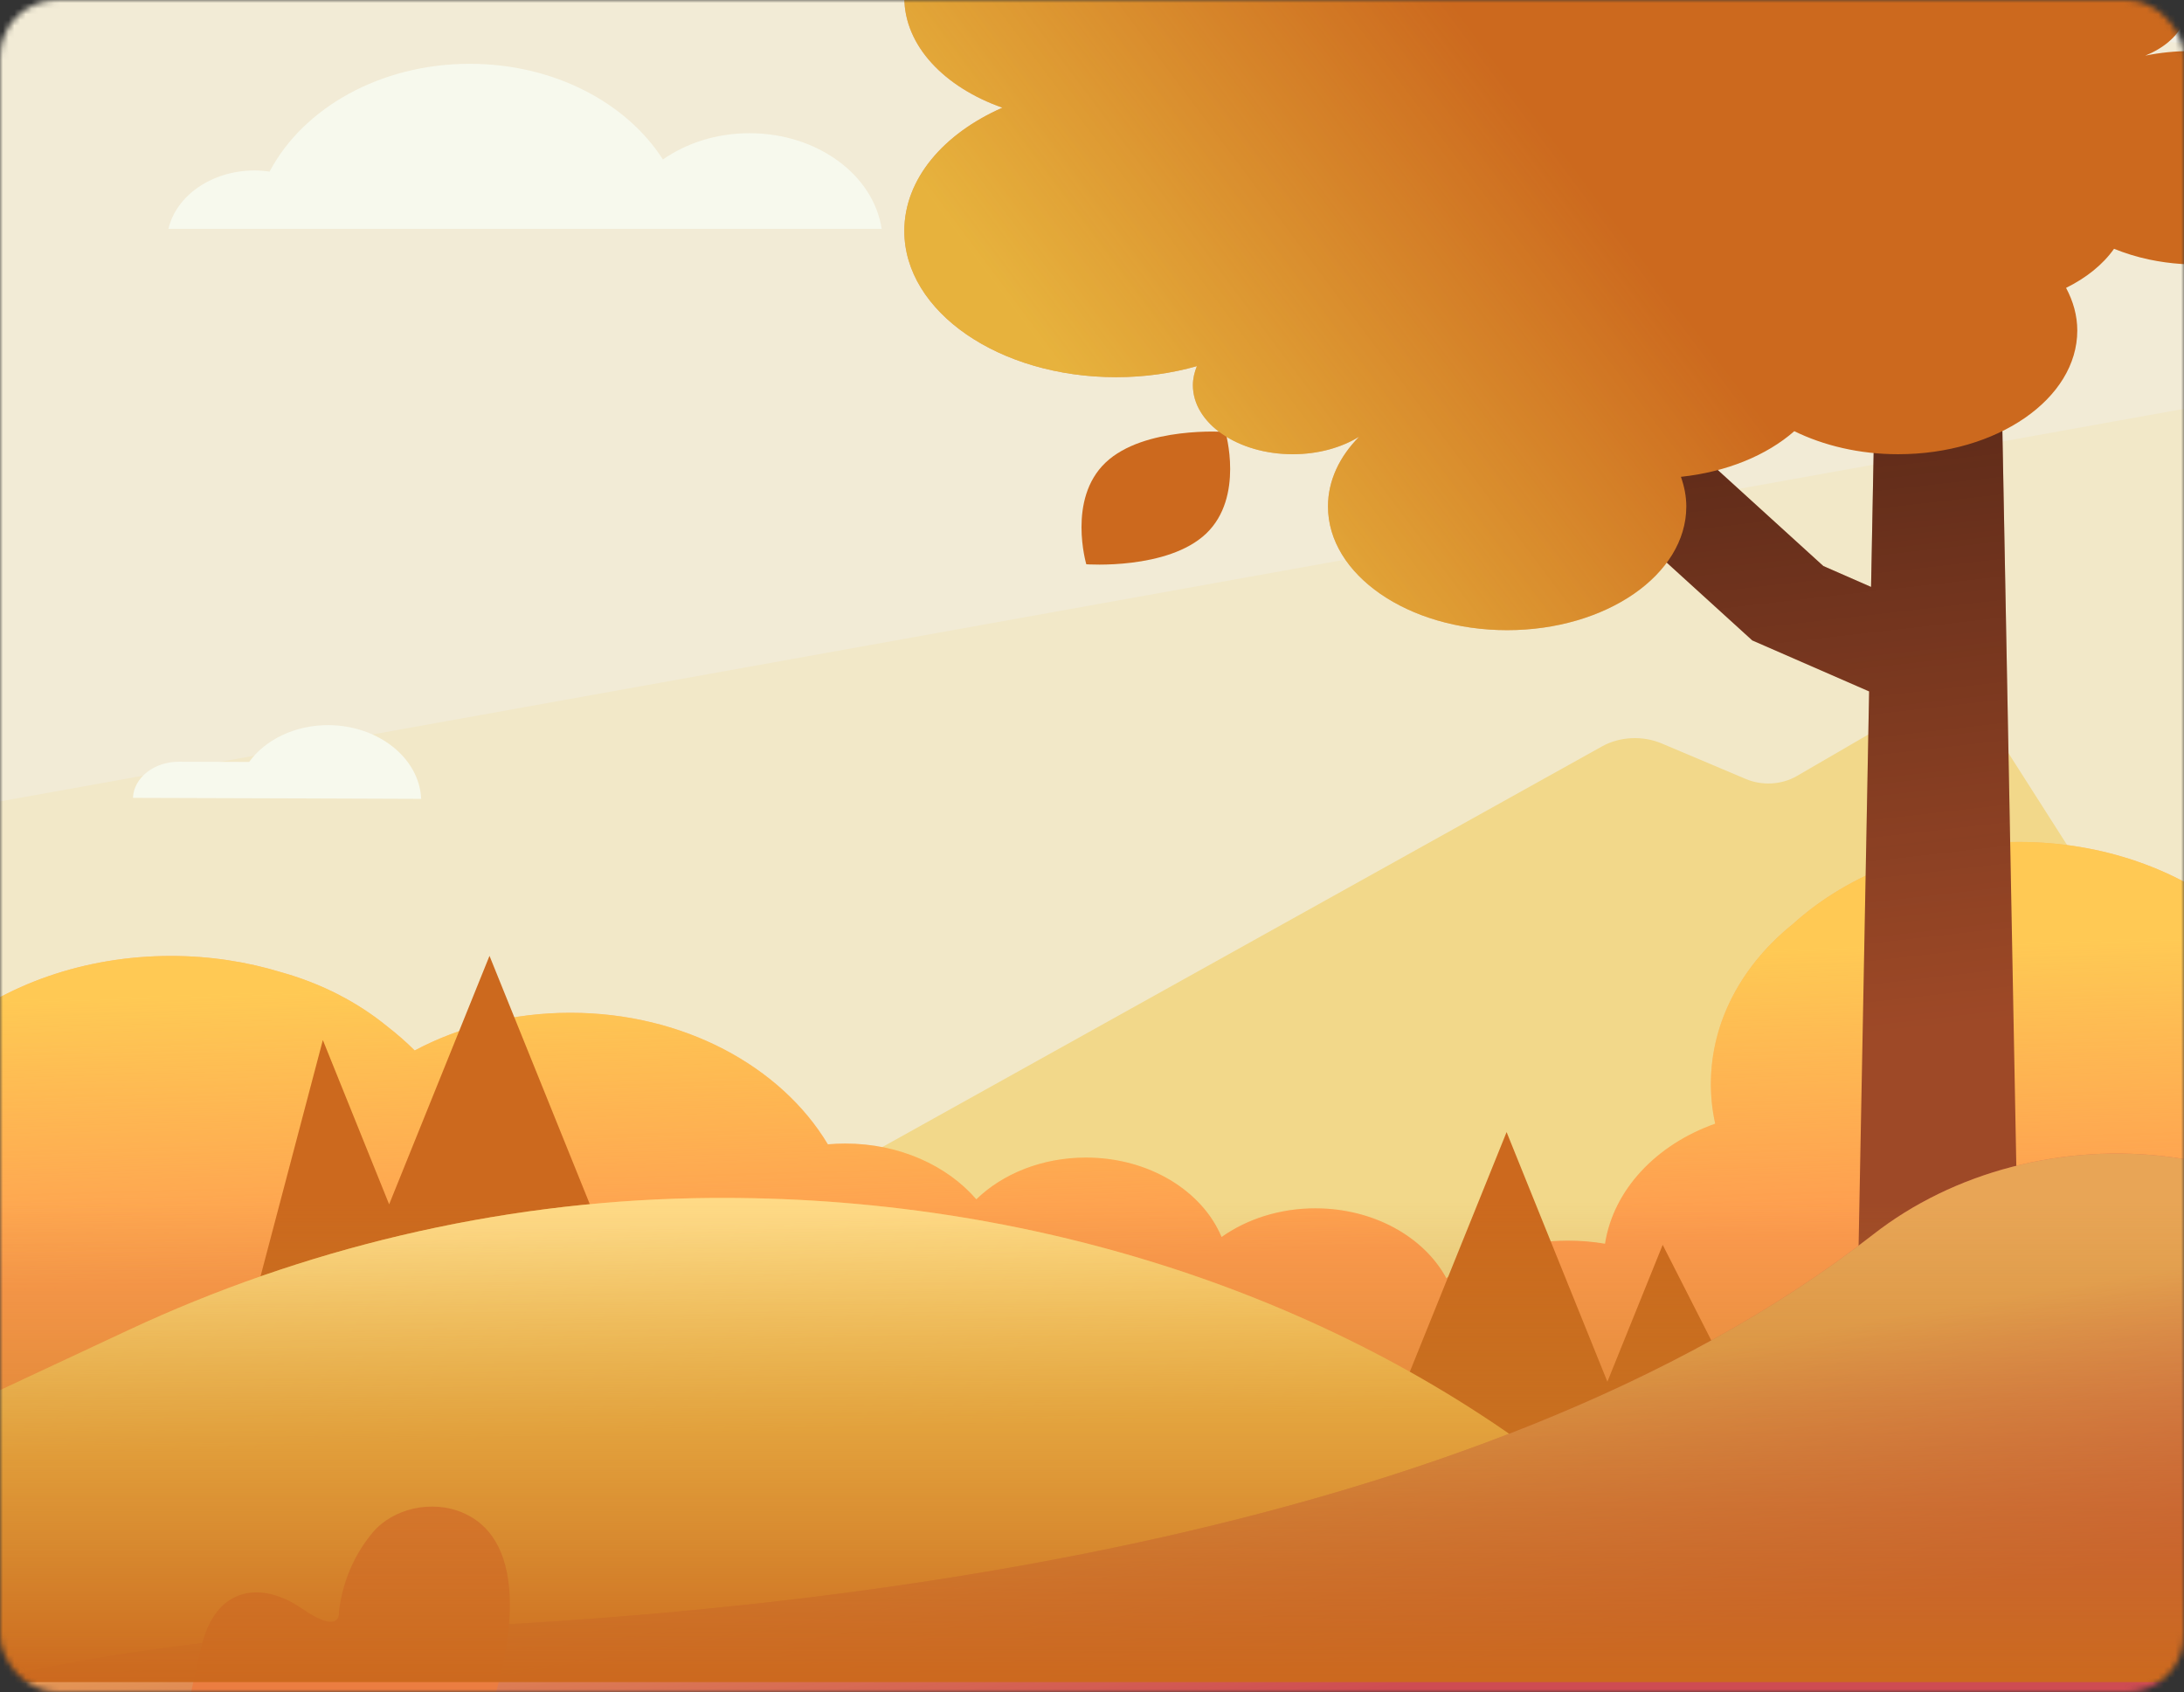 <svg width="382" height="296" viewBox="0 0 382 296" fill="none" xmlns="http://www.w3.org/2000/svg">
<rect x="0" y="0" width="382" height="296" fill="#333333" stroke="none"/>
<mask id="mask0_17_3" style="mask-type:alpha" maskUnits="userSpaceOnUse" x="0" y="0" width="382" height="296">
<rect width="382" height="296" rx="10" fill="url(#paint0_linear_17_3)"/>
</mask>
<g mask="url(#mask0_17_3)">
<path d="M387.292 -80.567H-0.436V368.351H387.292V-80.567Z" fill="#F2EFE4"/>
<path d="M-0.436 -15.561V368.351H387.292V7.847L-0.436 -15.561Z" fill="#F2EBD6"/>
<path d="M-0.436 140.265V368.351H387.292V70.565L-0.436 140.265Z" fill="#F2E8C8"/>
<path d="M31.285 133.245L43.58 133.283C46.375 129.424 51.539 126.825 57.438 126.845C66.203 126.884 73.358 132.624 73.665 139.741L53.434 139.664L41.353 139.625L23.254 139.567C23.396 136.057 26.926 133.245 31.285 133.245Z" fill="#F7F9ED"/>
<path d="M154.21 40.038C152.789 30.613 142.981 23.301 131.089 23.301C125.309 23.301 120.026 25.047 115.951 27.898C109.579 17.949 96.857 11.161 82.17 11.161C66.487 11.161 53.008 18.919 47.157 30.012C46.304 29.895 45.427 29.818 44.551 29.818C37.041 29.818 30.811 34.22 29.46 40.038H154.21V40.038Z" fill="#F7F9ED"/>
<path d="M210.97 93.334C204.242 99.733 190.004 98.706 190.004 98.706C190.004 98.706 186.64 87.322 193.368 80.922C200.096 74.522 214.334 75.55 214.334 75.55C214.334 75.55 217.674 86.934 210.97 93.334Z" fill="#CC691E"/>
<path d="M158.331 265.353C148.997 268.921 136.513 263.22 136.513 263.22C136.513 263.22 139.142 251.7 148.476 248.132C157.81 244.563 170.294 250.265 170.294 250.265C170.294 250.265 167.665 261.785 158.331 265.353Z" fill="#FE9A4F"/>
<path d="M38.633 276.983L441.829 273.633L348.346 127.118C346.705 124.556 343.575 122.719 340.05 122.673C338.051 122.642 336.015 123.121 334.242 124.155L314.256 135.762C311.635 137.275 308.222 137.476 305.375 136.272L290.649 130.051C287.331 128.647 283.334 128.832 280.241 130.545L38.652 265.051V276.983H38.633Z" fill="#F2D88A"/>
<path d="M353.115 147.277C337.465 147.277 323.38 152.803 313.632 161.602C304.751 168.733 299.246 178.658 299.246 189.648C299.246 192.01 299.51 194.325 300 196.563C289.705 200.206 282.201 208.109 280.73 217.556C278.637 217.201 276.469 217.015 274.244 217.015C266.099 217.015 258.67 219.5 252.975 223.575C249.072 216.383 240.286 211.366 230.067 211.366C223.788 211.366 218.075 213.265 213.663 216.382C210.288 208.31 200.954 202.49 189.943 202.49C182.25 202.49 175.368 205.331 170.768 209.791C165.677 203.895 157.324 200.036 147.84 200.036C146.822 200.036 145.803 200.083 144.804 200.175C136.64 186.545 119.538 177.161 99.76 177.161C89.729 177.161 80.376 179.584 72.533 183.752C71.043 182.27 69.459 180.881 67.763 179.569C62.596 175.339 56.28 172.051 49.209 170.076C43.194 168.239 36.689 167.22 29.902 167.22C-0.53 167.22 -25.212 187.425 -25.212 212.338C-25.212 237.251 -0.53 257.457 29.902 257.457C43.025 257.457 55.073 253.69 64.538 247.423C73.589 254.74 86.014 259.278 99.76 259.278C115.183 259.278 128.985 253.567 138.186 244.599C141.203 245.509 144.446 246.019 147.84 246.019C157.324 246.019 165.696 242.16 170.768 236.264C175.368 240.724 182.25 243.565 189.943 243.565C196.222 243.565 201.935 241.666 206.347 238.548C209.722 246.621 219.055 252.44 230.067 252.44C234.686 252.44 239.023 251.39 242.737 249.6C246.075 261.331 258.915 270.083 274.263 270.083C290.761 270.083 304.355 259.973 306.373 246.914C308.466 247.269 310.634 247.454 312.859 247.454C325.19 247.454 335.9 241.805 341.368 233.485C345.158 234.18 349.08 234.566 353.133 234.566C382.566 234.566 406.437 215.024 406.437 190.929C406.418 166.819 382.547 147.277 353.115 147.277Z" fill="#FE9A4F"/>
<path d="M353.115 147.277C337.465 147.277 323.38 152.803 313.632 161.602C304.751 168.733 299.246 178.658 299.246 189.648C299.246 192.01 299.51 194.325 300 196.563C289.705 200.206 282.201 208.109 280.73 217.556C278.637 217.201 276.469 217.015 274.244 217.015C266.099 217.015 258.67 219.5 252.975 223.575C249.072 216.383 240.286 211.366 230.067 211.366C223.788 211.366 218.075 213.265 213.663 216.382C210.288 208.31 200.954 202.49 189.943 202.49C182.25 202.49 175.368 205.331 170.768 209.791C165.677 203.895 157.324 200.036 147.84 200.036C146.822 200.036 145.803 200.083 144.804 200.175C136.64 186.545 119.538 177.161 99.76 177.161C89.729 177.161 80.376 179.584 72.533 183.752C71.043 182.27 69.459 180.881 67.763 179.569C62.596 175.339 56.28 172.051 49.209 170.076C43.194 168.239 36.689 167.22 29.902 167.22C-0.53 167.22 -25.212 187.425 -25.212 212.338C-25.212 237.251 -0.53 257.457 29.902 257.457C43.025 257.457 55.073 253.69 64.538 247.423C73.589 254.74 86.014 259.278 99.76 259.278C115.183 259.278 128.985 253.567 138.186 244.599C141.203 245.509 144.446 246.019 147.84 246.019C157.324 246.019 165.696 242.16 170.768 236.264C175.368 240.724 182.25 243.565 189.943 243.565C196.222 243.565 201.935 241.666 206.347 238.548C209.722 246.621 219.055 252.44 230.067 252.44C234.686 252.44 239.023 251.39 242.737 249.6C246.075 261.331 258.915 270.083 274.263 270.083C290.761 270.083 304.355 259.973 306.373 246.914C308.466 247.269 310.634 247.454 312.859 247.454C325.19 247.454 335.9 241.805 341.368 233.485C345.158 234.18 349.08 234.566 353.133 234.566C382.566 234.566 406.437 215.024 406.437 190.929C406.418 166.819 382.547 147.277 353.115 147.277Z" fill="url(#paint1_linear_17_3)"/>
<path d="M353.68 257.148L349.872 56.285H328.151L327.265 102.669L318.912 99.011L284.784 67.97L270.021 78.852L306.486 112.023L326.925 120.945L324.342 257.148H353.68Z" fill="#9E4927"/>
<path opacity="0.61" d="M353.68 257.148L349.872 56.285H328.151L327.265 102.669L318.912 99.011L284.784 67.97L270.021 78.852L306.486 112.023L326.925 120.945L324.342 257.148H353.68Z" fill="url(#paint2_linear_17_3)"/>
<path d="M391.655 9.793C386.074 8.62 380.38 8.681 375.232 9.731C378.344 8.465 380.795 6.474 381.907 3.943C384.321 -1.537 379.607 -7.387 371.367 -9.116C369.934 -9.409 368.501 -9.564 367.068 -9.594C369.689 -11.74 371.744 -14.271 373.007 -17.112C378.136 -28.735 368.143 -41.129 350.683 -44.788C339.483 -47.149 327.944 -45.312 319.742 -40.635C317.875 -47.35 310.635 -53.2 300.227 -55.392C286.161 -58.355 271.454 -53.524 266.345 -44.556C258.765 -51.903 246.358 -56.704 232.292 -56.704C209.195 -56.704 190.453 -43.769 190.453 -27.824C190.453 -25.833 190.736 -23.888 191.302 -22.02C190.698 -22.051 190.114 -22.082 189.51 -22.082C172.201 -22.082 158.173 -12.388 158.173 -0.441C158.173 7.987 165.169 15.257 175.331 18.838C165.018 23.376 158.173 31.325 158.173 40.401C158.173 54.525 174.766 65.978 195.223 65.978C200.22 65.978 204.99 65.284 209.346 64.049C208.912 65.114 208.648 66.225 208.648 67.383C208.648 74.051 216.473 79.454 226.127 79.454C230.577 79.454 234.63 78.296 237.723 76.397C234.291 79.87 232.274 84.069 232.274 88.591C232.274 100.539 246.302 110.232 263.611 110.232C280.92 110.232 294.948 100.539 294.948 88.591C294.948 86.801 294.589 85.072 294.005 83.405C302.018 82.556 309.032 79.639 313.84 75.425C318.969 77.941 325.229 79.454 331.998 79.454C349.307 79.454 363.335 69.76 363.335 57.813C363.335 55.189 362.618 52.688 361.374 50.357C364.9 48.613 367.804 46.298 369.764 43.519C371.669 44.291 373.724 44.94 375.93 45.403C390.694 48.505 406.174 43.056 410.51 33.224C414.885 23.376 406.437 12.895 391.655 9.793Z" fill="#CC691E"/>
<path d="M391.655 9.793C386.074 8.62 380.38 8.681 375.232 9.731C378.344 8.465 380.795 6.474 381.907 3.943C384.321 -1.537 379.607 -7.387 371.367 -9.116C369.934 -9.409 368.501 -9.564 367.068 -9.594C369.689 -11.74 371.744 -14.271 373.007 -17.112C378.136 -28.735 368.143 -41.129 350.683 -44.788C339.483 -47.149 327.944 -45.312 319.742 -40.635C317.875 -47.35 310.635 -53.2 300.227 -55.392C286.161 -58.355 271.454 -53.524 266.345 -44.556C258.765 -51.903 246.358 -56.704 232.292 -56.704C209.195 -56.704 190.453 -43.769 190.453 -27.824C190.453 -25.833 190.736 -23.888 191.302 -22.02C190.698 -22.051 190.114 -22.082 189.51 -22.082C172.201 -22.082 158.173 -12.388 158.173 -0.441C158.173 7.987 165.169 15.257 175.331 18.838C165.018 23.376 158.173 31.325 158.173 40.401C158.173 54.525 174.766 65.978 195.223 65.978C200.22 65.978 204.99 65.284 209.346 64.049C208.912 65.114 208.648 66.225 208.648 67.383C208.648 74.051 216.473 79.454 226.127 79.454C230.577 79.454 234.63 78.296 237.723 76.397C234.291 79.87 232.274 84.069 232.274 88.591C232.274 100.539 246.302 110.232 263.611 110.232C280.92 110.232 294.948 100.539 294.948 88.591C294.948 86.801 294.589 85.072 294.005 83.405C302.018 82.556 309.032 79.639 313.84 75.425C318.969 77.941 325.229 79.454 331.998 79.454C349.307 79.454 363.335 69.76 363.335 57.813C363.335 55.189 362.618 52.688 361.374 50.357C364.9 48.613 367.804 46.298 369.764 43.519C371.669 44.291 373.724 44.94 375.93 45.403C390.694 48.505 406.174 43.056 410.51 33.224C414.885 23.376 406.437 12.895 391.655 9.793Z" fill="url(#paint3_linear_17_3)"/>
<path d="M85.618 167.205L68.064 210.671L56.469 181.93L40.536 242.345L112.072 232.698L85.618 167.205Z" fill="#CC691E"/>
<path d="M290.818 217.756L281.145 241.697L263.516 198.03L238.57 259.818H312.218L290.818 217.756Z" fill="#CC691E"/>
<path d="M126.497 209.545C124.8 209.545 123.103 209.56 121.406 209.591C86.637 210.27 52.717 218.528 22.53 232.636L-171.582 323.382H347.233V318.134L276.866 260.528C236.987 227.882 182.892 209.545 126.497 209.545Z" fill="#FEC956"/>
<path d="M126.497 209.545C124.8 209.545 123.103 209.56 121.406 209.591C86.637 210.27 52.717 218.528 22.53 232.636L-171.582 323.382H347.233V318.134L276.866 260.528C236.987 227.882 182.892 209.545 126.497 209.545Z" fill="url(#paint4_linear_17_3)"/>
<path d="M327.66 215.92C258.783 269.728 141.184 282.694 66.424 285.133C46.532 285.781 26.772 287.973 7.445 291.817L-151.465 323.383H553.581L411.377 215.071C402.647 208.418 391.711 204.019 379.926 202.429C360.864 199.867 341.632 205.007 327.66 215.92Z" fill="#CE4C52"/>
<path d="M327.66 215.92C258.783 269.728 141.184 282.694 66.424 285.133C46.532 285.781 26.772 287.973 7.445 291.817L-151.465 323.383H553.581L411.377 215.071C402.647 208.418 391.711 204.019 379.926 202.429C360.864 199.867 341.632 205.007 327.66 215.92Z" fill="url(#paint5_linear_17_3)"/>
<path d="M79.868 347.971C90.276 342.97 98.177 336.379 87.241 330.266C85.6 329.356 85.657 327.38 87.373 326.546C94.764 322.981 108.981 314.538 104.078 304.273C104.078 304.273 101.457 299.195 89.617 298.809C87.731 298.747 86.392 297.281 86.826 295.783C88.938 288.405 92.86 269.821 81.019 264.65C75.532 262.257 68.725 263.878 65.199 268.061C62.691 271.055 60.052 275.594 59.279 281.922C59.279 281.922 59.882 286.244 52.793 281.366C45.703 276.489 38.029 277.646 35.446 287.217C32.863 296.787 32.278 306.619 27.847 308.055C23.416 309.49 15.78 305.832 11.048 312.685C7.352 318.041 12.122 333.693 34.296 346.412C47.796 354.176 65.595 354.824 79.868 347.971Z" fill="#EB7D41"/>
<rect x="-0.773" y="202.404" width="383.545" height="91.837" fill="url(#paint6_linear_17_3)"/>
</g>
<defs>
<linearGradient id="paint0_linear_17_3" x1="191" y1="-9.41154e-08" x2="191" y2="563.636" gradientUnits="userSpaceOnUse">
<stop stop-color="#FF7C6B"/>
<stop offset="1" stop-color="#FAC978"/>
</linearGradient>
<linearGradient id="paint1_linear_17_3" x1="187.38" y1="126.737" x2="190.189" y2="224.192" gradientUnits="userSpaceOnUse">
<stop offset="0.437" stop-color="#FFF459" stop-opacity="0.53"/>
<stop offset="0.96" stop-color="#FFF459" stop-opacity="0"/>
</linearGradient>
<linearGradient id="paint2_linear_17_3" x1="302.539" y1="24.135" x2="320.552" y2="181.704" gradientUnits="userSpaceOnUse">
<stop stop-color="#040006"/>
<stop offset="1" stop-color="#040006" stop-opacity="0"/>
</linearGradient>
<linearGradient id="paint3_linear_17_3" x1="110.811" y1="96.601" x2="254.318" y2="-10.989" gradientUnits="userSpaceOnUse">
<stop offset="0.437" stop-color="#FFF459" stop-opacity="0.53"/>
<stop offset="0.96" stop-color="#FFF459" stop-opacity="0"/>
</linearGradient>
<linearGradient id="paint4_linear_17_3" x1="81.352" y1="184.302" x2="83.6" y2="254.998" gradientUnits="userSpaceOnUse">
<stop offset="0.437" stop-color="#FFE9B1" stop-opacity="0.53"/>
<stop offset="0.96" stop-color="#FFE9B1" stop-opacity="0"/>
</linearGradient>
<linearGradient id="paint5_linear_17_3" x1="173.45" y1="215.257" x2="189.395" y2="308.471" gradientUnits="userSpaceOnUse">
<stop offset="0.437" stop-color="#FFF459" stop-opacity="0.53"/>
<stop offset="0.96" stop-color="#FFF459" stop-opacity="0"/>
</linearGradient>
<linearGradient id="paint6_linear_17_3" x1="265.905" y1="294.241" x2="265.905" y2="210.199" gradientUnits="userSpaceOnUse">
<stop stop-color="#CC691E"/>
<stop offset="1" stop-color="#BD8022" stop-opacity="0"/>
</linearGradient>
</defs>
</svg>
